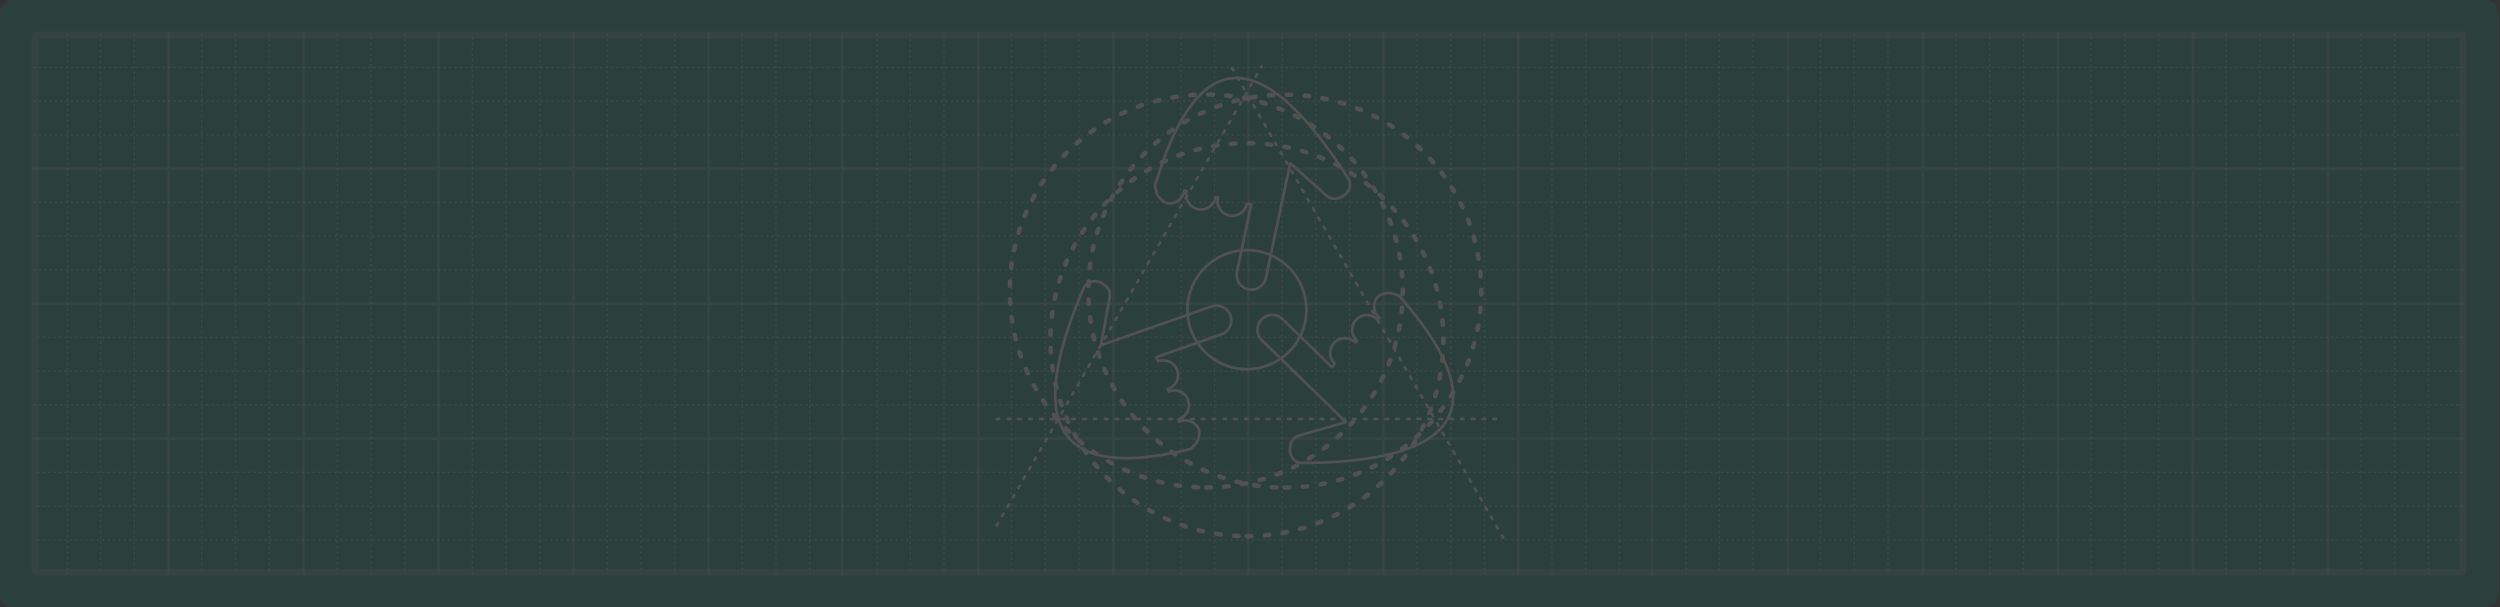 <svg width="3705" height="900" viewBox="0 0 3705 900" fill="none" xmlns="http://www.w3.org/2000/svg">
<rect x="0" y="0" width="3705" height="900" fill="#333333" stroke="none"/>
<g opacity="0.15" clip-path="url(#clip0_124_502)">
<path d="M3678.77 1.999H23.233C11.507 1.999 2 11.506 2 23.233V876.767C2 888.494 11.507 898.001 23.233 898.001H3678.77C3690.49 898.001 3700 888.494 3700 876.767V23.233C3700 11.506 3690.49 1.999 3678.77 1.999Z" fill="#00897B" stroke="#00897B" stroke-width="6.981" stroke-linecap="round" stroke-linejoin="round"/>
<path d="M3650 51.999H52V847.998H3650V51.999Z" stroke="white" stroke-opacity="0.256" stroke-width="10.001" stroke-linecap="round" stroke-linejoin="round"/>
<path d="M50.004 250.001H1250M50.004 450.002H1250M50.004 650.003H1250M250.001 50.003V850.001M450.003 50.003V850.001M650.004 50.003V850.001M850.001 50.003V850.001M1050 50.003V850.001M1248 51.999V852" stroke="white" stroke-opacity="0.256" stroke-width="3.999" stroke-linecap="round" stroke-linejoin="round"/>
<path d="M1250 250.001H2450M1250 450.002H2450M1250 650.003H2450M1450 50.003V850.001M1650 50.003V850.001M1850 50.003V850.001M2050 50.003V850.001M2250 50.003V850.001M2448 51.999V852" stroke="white" stroke-opacity="0.256" stroke-width="3.999" stroke-linecap="round" stroke-linejoin="round"/>
<path d="M2450 250.001H3650M2450 450.002H3650M2450 650.003H3650M2650 50.003V850.001M2850 50.003V850.001M3050 50.003V850.001M3250 50.003V850.001M3450 50.003V850.001" stroke="white" stroke-opacity="0.256" stroke-width="3.999" stroke-linecap="round" stroke-linejoin="round"/>
<path d="M99.999 50.003V850.001M149.001 51.001V850.998M199 51.001V850.998M298.999 51.001V850.998M349.002 51.001V850.998M399.002 51.001V850.998M50.004 99.999H1250M50.004 150.002H1250M50.004 200.001H1250M1200 50.003V850.001M1150 50.003V850.001M1100 50.003V850.001M1250 800.001H50.004M1250 749.998H50.004M1250 699.999H50.004M1000 50.003V850.001M950 50.003V850.001M900.001 50.003V850.001M800.002 50.003V850.001M749.999 50.003V850.001M700 850.001V49.999M600.001 50.003V850.001M549.998 850.001V49.999M500.002 50.003V850.001M50.004 600H1250M1250 549.997H50.004M1250 500.001H50.004M50.004 399.999H1250M1250 349.999H50.004M50.004 300H1250" stroke="white" stroke-opacity="0.5" stroke-width="1.999" stroke-linecap="round" stroke-linejoin="round" stroke-dasharray="2 6"/>
<path d="M1300 50.003V850.001M1349 51.001V850.998M1399 51.001V850.998M1499 51.001V850.998M1549 51.001V850.998M1599 51.001V850.998M1250 99.999H2450M1250 150.002H2450M1250 200.001H2450M2400 50.003V850.001M2350 50.003V850.001M2300 50.003V850.001M2450 800.001H1250M2450 749.998H1250M2450 699.999H1250M2200 50.003V850.001M2150 50.003V850.001M2100 50.003V850.001M2000 50.003V850.001M1950 50.003V850.001M1900 850.001V49.999M1800 50.003V850.001M1750 850.001V49.999M1700 50.003V850.001M1250 600H2450M2450 549.997H1250M2450 500.001H1250M1250 399.999H2450M2450 349.999H1250M1250 300H2450" stroke="white" stroke-opacity="0.5" stroke-width="1.999" stroke-linecap="round" stroke-linejoin="round" stroke-dasharray="2 6"/>
<path d="M2499 50.003V850.001M2548 51.001V850.998M2598 51.001V850.998M2698 51.001V850.998M2748 51.001V850.998M2798 51.001V850.998M2449 99.999H3649M2449 150.002H3649M2449 200.001H3649M3599 50.003V850.001M3549 50.003V850.001M3499 50.003V850.001M3649 800.001H2449M3649 749.998H2449M3649 699.999H2449M3399 50.003V850.001M3349 50.003V850.001M3299 50.003V850.001M3199 50.003V850.001M3149 50.003V850.001M3099 850.001V49.999M2999 50.003V850.001M2949 850.001V49.999M2899 50.003V850.001M2449 600H3649M3649 549.997H2449M3649 500.001H2449M2449 399.999H3649M3649 349.999H2449M2449 300H3649" stroke="white" stroke-opacity="0.5" stroke-width="1.999" stroke-linecap="round" stroke-linejoin="round" stroke-dasharray="2 6"/>
<path d="M1829.66 545.263C1877.3 555.346 1924.1 524.887 1934.18 477.229C1944.27 429.572 1913.82 382.764 1866.18 372.68C1818.54 362.597 1771.74 393.057 1761.65 440.714C1751.57 488.371 1782.01 535.18 1829.66 545.263Z" stroke="white" stroke-width="3.999" stroke-linecap="round"/>
<path d="M1763.82 665.639C1525.62 723.746 1539.1 581.975 1606.31 426.282C1612.28 414.909 1627.28 414.13 1636.13 421.905C1639.82 423.995 1642.51 427.238 1643.94 431.388C1644.95 434.29 1645.19 437.402 1644.64 440.425C1644.68 441.052 1631.58 511.672 1631.58 511.672L1795.62 454.125C1798.34 453.17 1801.21 452.759 1804.08 452.916C1806.96 453.073 1809.77 453.796 1812.36 455.042C1814.95 456.289 1817.28 458.034 1819.19 460.18C1821.11 462.325 1822.58 464.827 1823.53 467.543C1824.49 470.255 1824.9 473.13 1824.74 476.002C1824.58 478.873 1823.86 481.686 1822.61 484.278C1821.37 486.87 1819.62 489.191 1817.48 491.107C1815.33 493.024 1812.83 494.499 1810.12 495.447L1713.7 529.27L1716.31 535.363L1716.8 535.253C1719.51 534.298 1722.39 533.887 1725.26 534.045C1728.13 534.202 1730.95 534.925 1733.54 536.172C1736.13 537.418 1738.45 539.163 1740.37 541.308C1742.28 543.453 1743.76 545.955 1744.71 548.67C1745.66 551.383 1746.07 554.257 1745.91 557.129C1745.76 560.001 1745.03 562.813 1743.79 565.405C1742.54 567.997 1740.8 570.317 1738.65 572.234C1736.51 574.151 1734.01 575.626 1731.29 576.575L1730.8 576.688L1731.99 580.044L1732.96 579.715C1735.67 578.759 1738.55 578.348 1741.42 578.505C1744.29 578.662 1747.11 579.384 1749.7 580.631C1752.29 581.877 1754.61 583.623 1756.53 585.769C1758.45 587.914 1759.92 590.416 1760.87 593.133C1761.82 595.846 1762.23 598.72 1762.08 601.592C1761.92 604.464 1761.19 607.277 1759.95 609.869C1758.7 612.461 1756.96 614.782 1754.81 616.698C1752.67 618.615 1750.17 620.089 1747.45 621.037L1746.47 621.366L1747.7 624.854L1749.31 624.265C1752.02 623.309 1754.9 622.898 1757.77 623.055C1760.64 623.212 1763.45 623.934 1766.05 625.18C1768.64 626.426 1770.96 628.171 1772.88 630.316C1774.79 632.461 1776.27 634.963 1777.22 637.678C1778.49 653.356 1771.37 658.885 1763.82 665.632V665.639ZM2073.66 438.558C2248.87 637.478 2106.55 685.232 1929.51 686.173C1916.67 685.901 1909.29 672.816 1912.31 661.421C1912.53 657.188 1914.24 653.34 1917.32 650.207C1919.47 648.012 1922.15 646.41 1925.1 645.558C1925.65 645.233 1994.71 625.516 1994.71 625.516L1870.11 504.276C1868.05 502.273 1866.4 499.882 1865.26 497.241C1864.12 494.6 1863.51 491.761 1863.47 488.885C1863.43 486.009 1863.96 483.154 1865.02 480.482C1866.09 477.81 1867.67 475.375 1869.68 473.314C1871.68 471.251 1874.07 469.603 1876.71 468.464C1879.35 467.325 1882.19 466.718 1885.07 466.677C1887.94 466.637 1890.8 467.163 1893.47 468.227C1896.14 469.29 1898.58 470.87 1900.64 472.876L1973.86 544.135L1978.15 539.089L1977.83 538.707C1975.76 536.704 1974.11 534.314 1972.98 531.673C1971.84 529.032 1971.23 526.193 1971.19 523.317C1971.15 520.442 1971.67 517.586 1972.74 514.914C1973.8 512.242 1975.38 509.806 1977.39 507.746C1979.39 505.682 1981.78 504.033 1984.42 502.894C1987.06 501.755 1989.9 501.148 1992.78 501.107C1995.65 501.067 1998.51 501.593 2001.18 502.657C2003.85 503.721 2006.29 505.301 2008.35 507.307L2008.68 507.693L2011.16 505.134L2010.4 504.431C2008.33 502.428 2006.69 500.038 2005.55 497.397C2004.41 494.756 2003.8 491.917 2003.76 489.041C2003.72 486.165 2004.25 483.309 2005.31 480.637C2006.37 477.965 2007.95 475.53 2009.96 473.469C2011.96 471.406 2014.35 469.757 2017 468.619C2019.64 467.48 2022.48 466.873 2025.35 466.833C2028.23 466.792 2031.08 467.319 2033.75 468.383C2036.43 469.448 2038.86 471.028 2040.92 473.034L2041.69 473.737L2044.26 471.092L2043.05 469.901C2040.98 467.898 2039.33 465.507 2038.2 462.866C2037.06 460.225 2036.45 457.386 2036.41 454.51C2036.37 451.635 2036.9 448.779 2037.96 446.107C2039.03 443.436 2040.61 441 2042.61 438.939C2056.09 430.813 2064.16 434.714 2073.59 438.501L2073.66 438.558ZM1711.79 274.961C1787.97 19.563 1901.3 113.053 1998.14 264.601C2004.75 275.603 1997.65 288.824 1986.39 292.358C1982.69 294.421 1978.53 295.038 1974.23 294.104C1971.23 293.458 1968.45 292.046 1966.15 290.007C1965.59 289.735 1912.03 241.856 1912.03 241.856L1876.06 411.942C1875.46 414.757 1874.32 417.427 1872.7 419.8C1871.07 422.173 1869 424.202 1866.59 425.771C1864.17 427.34 1861.48 428.417 1858.65 428.942C1855.82 429.467 1852.92 429.428 1850.11 428.829C1847.29 428.237 1844.62 427.096 1842.25 425.471C1839.87 423.845 1837.84 421.767 1836.28 419.357C1834.71 416.946 1833.63 414.249 1833.1 411.421C1832.58 408.592 1832.62 405.688 1833.21 402.875L1854.36 302.914L1847.8 301.977L1847.63 302.468C1847.04 305.283 1845.9 307.953 1844.28 310.326C1842.65 312.699 1840.57 314.728 1838.16 316.297C1835.75 317.866 1833.06 318.943 1830.23 319.468C1827.4 319.993 1824.5 319.954 1821.68 319.355C1818.87 318.764 1816.2 317.623 1813.82 315.998C1811.45 314.373 1809.42 312.295 1807.85 309.885C1806.28 307.474 1805.21 304.778 1804.68 301.95C1804.16 299.122 1804.19 296.218 1804.79 293.405L1804.96 292.913L1801.47 292.18L1801.25 293.197C1800.66 296.012 1799.52 298.683 1797.89 301.056C1796.27 303.429 1794.19 305.459 1791.78 307.027C1789.37 308.596 1786.67 309.674 1783.84 310.198C1781.01 310.723 1778.11 310.684 1775.3 310.084C1772.48 309.492 1769.81 308.351 1767.44 306.725C1765.07 305.1 1763.04 303.022 1761.47 300.611C1759.9 298.2 1758.82 295.504 1758.29 292.675C1757.77 289.847 1757.81 286.943 1758.41 284.13L1758.63 283.117L1755.01 282.35L1754.68 284.032C1754.09 286.847 1752.95 289.517 1751.33 291.891C1749.7 294.264 1747.62 296.294 1745.21 297.863C1742.8 299.432 1740.11 300.51 1737.28 301.035C1734.45 301.56 1731.55 301.522 1728.73 300.922C1714.67 293.87 1713.64 284.916 1711.8 274.957L1711.79 274.961Z" stroke="white" stroke-width="3.999" stroke-linecap="round" stroke-linejoin="round"/>
<path d="M1904.06 722.646C2064.9 722.646 2195.29 592.26 2195.29 431.422C2195.29 270.583 2064.9 140.198 1904.06 140.198C1743.23 140.198 1612.84 270.583 1612.84 431.422C1612.84 592.26 1743.23 722.646 1904.06 722.646Z" stroke="white" stroke-width="6.656" stroke-linecap="round" stroke-linejoin="round" stroke-dasharray="6.66 19.97"/>
<path d="M1787.73 722.479C1948.56 722.479 2078.95 592.094 2078.95 431.255C2078.95 270.417 1948.56 140.031 1787.73 140.031C1626.89 140.031 1496.5 270.417 1496.5 431.255C1496.5 592.094 1626.89 722.479 1787.73 722.479Z" stroke="white" stroke-width="6.656" stroke-linecap="round" stroke-linejoin="round" stroke-dasharray="6.66 19.97"/>
<path d="M1847.91 794.646C2008.75 794.646 2139.13 664.26 2139.13 503.422C2139.13 342.583 2008.75 212.198 1847.91 212.198C1687.07 212.198 1556.69 342.583 1556.69 503.422C1556.69 664.26 1687.07 794.646 1847.91 794.646Z" stroke="white" stroke-width="6.656" stroke-linecap="round" stroke-linejoin="round" stroke-dasharray="6.66 19.97"/>
<path d="M1477.14 620.976H2227.84M1477.14 778.734L1869.79 98.653M2227.84 797.015L1824.64 98.653" stroke="white" stroke-width="3.999" stroke-linecap="round" stroke-linejoin="round" stroke-dasharray="4 12"/>
</g>
<defs>
<clipPath id="clip0_124_502">
<rect width="3704.98" height="900" fill="white"/>
</clipPath>
</defs>
</svg>
